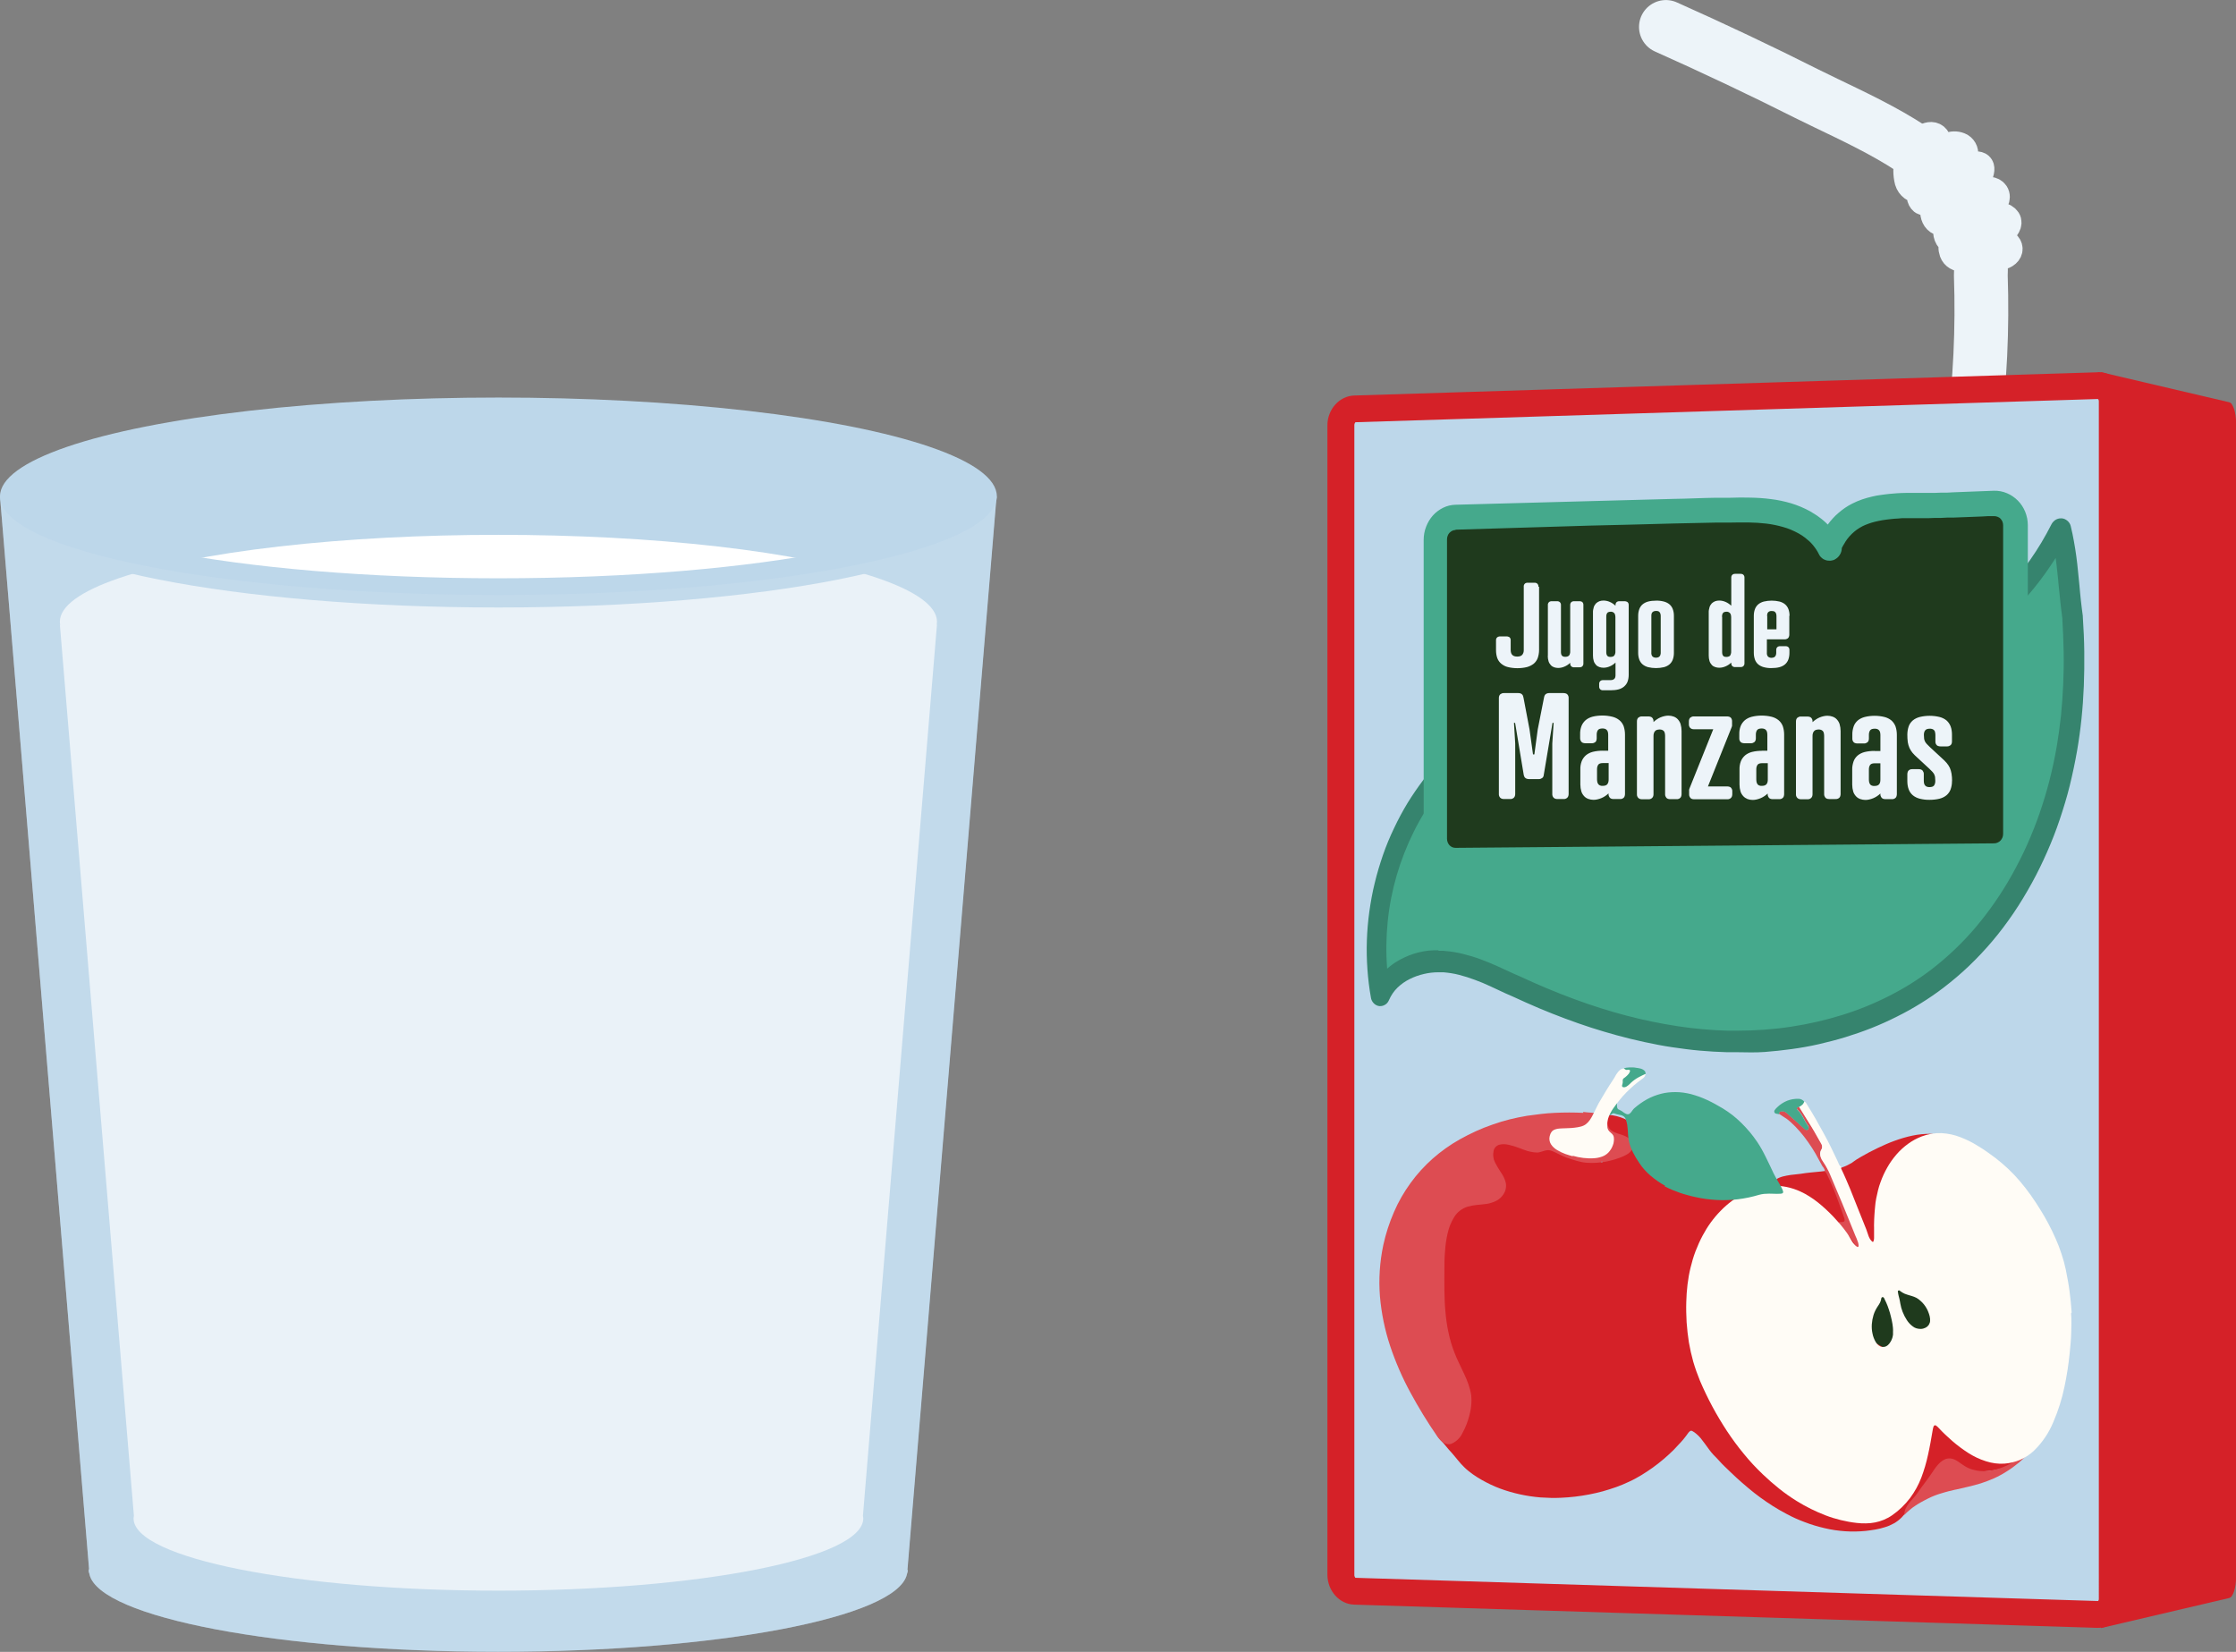 <?xml version="1.0" encoding="UTF-8"?>
<svg id="b" data-name="Layer 2" xmlns="http://www.w3.org/2000/svg" viewBox="0 0 198.38 146.55">
  <rect x="0" y="0" width="198.38" height="146.55" fill="#808080" stroke="none"/>
  <g id="c" data-name="Layer 1">
    <g>
      <g id="d" data-name="Group 1724">
        <path id="e" data-name="Path 9601" d="m175.07,38.51c.61-4.66.83-9.36.67-14.06.11-2.52-.5-5.03-1.75-7.22-2.79-4.1-9.37-6.75-13.7-8.92-4.11-2.07-8.28-4.04-12.49-5.92" fill="none" stroke="#edf4f9" stroke-linecap="round" stroke-miterlimit="10" stroke-width="4.77"/>
        <path id="f" data-name="Path 9602" d="m173.34,22.37c.17-.6.85-.88,1.46-1.01.87-.22,1.79-.22,2.66-.01,1.22.36.95,1.38-.25,1.44l-1.94.1c-.65.03-1.73.26-2.02-.53-.46-1.26,1.38-1.98,2.16-2.44.55-.33,1.72-1.06,2.41-.66,1.02.59-.54,1.64-1.1,1.92-.79.57-1.79.78-2.75.59-1.55-.38-1.5-1.41-.79-2.64.59-1.04,1.55-1.82,2.7-2.18.4-.12.92-.14,1.15.21.26.4-.09.93-.46,1.24-1.11.89-2.49,1.38-3.92,1.39-1.21.03-1.25-1.09-.94-2.07.21-.65.57-1.25,1.03-1.75.46-.5,3.48-2.34,2.95-.63-.27.85-.82,1.57-1.56,2.07-.99.39-2.05.56-3.12.51-.15.03-.3.01-.43-.06-.12-.1-.2-.25-.21-.41,0-1.09.35-2.16,1.01-3.03.34-.68.91-1.21,1.61-1.5.32-.11.67-.09.97.07.3.18.43.54.32.87-.17.4-.56.36-.87.56-.4.27-.59.68-.9,1.01-.43.38-.88.72-1.36,1.03-.22.2-.5.34-.8.4-.49,0-.92-.32-1.06-.79-.31-1.21.01-2.5.86-3.41.6-.62,1.62-1.1,1.85.09" fill="none" stroke="#edf4f9" stroke-linecap="round" stroke-linejoin="round" stroke-width="2.39"/>
      </g>
      <g id="g" data-name="Rectangle 294">
        <path d="m188.17,142.2V35.25l8.42,1.97c0,.1.01.21.01.31v102.38c0,.1,0,.2-.02.31l-8.42,1.97Z" fill="#d52128"/>
        <path d="m189.95,37.49v102.46l4.88-1.14V38.64l-4.88-1.14m-3.55-4.48l11.39,2.67c.1.03.18.1.23.19.08.13.14.27.19.41.06.19.1.38.13.57.03.22.05.45.05.68v102.38c0,.23-.02.45-.05.68-.03.19-.07.39-.13.57-.04.14-.11.28-.19.41-.05.09-.13.15-.23.19l-11.39,2.67V33.02Z" fill="#d52128"/>
      </g>
      <path d="m186.11,143.24s-.03,0-.04,0l-65.9-2.06c-.15,0-.3-.04-.43-.11-.15-.07-.28-.18-.39-.3-.12-.14-.22-.29-.28-.47-.07-.18-.11-.38-.11-.58V37.72c0-.2.04-.39.11-.58.07-.17.16-.33.28-.46.11-.13.24-.23.39-.3.13-.07.28-.1.43-.11l65.9-2.06s.03,0,.04,0c.16,0,.31.03.46.09.16.07.3.16.42.28.13.13.23.28.3.45.07.18.11.38.11.57v106.24c0,.2-.04.4-.11.58-.07.17-.17.32-.29.45-.12.12-.26.22-.42.28-.15.06-.3.09-.46.09Z" fill="#bdd7ea"/>
      <path d="m186.11,35.4h0s0,0,0,0l-65.86,2.06s0,0,0,0c0,0,0,0,0,0-.02.03-.04.06-.06.1-.02.05-.03.1-.03.15v102.02c0,.05,0,.1.03.15.01.04.04.07.06.1,0,0,0,0,0,0l65.86,2.06s.01,0,.02,0c0,0,.02,0,.02-.01,0,0,0,0,0,0,.02-.02.03-.04.04-.06.02-.04.02-.08.02-.12h0V35.61h0s0-.09-.02-.13c-.01-.02-.02-.05-.04-.06h0s0-.01-.02-.02c0,0,0,0,0,0m0-2.39c.31,0,.62.06.91.18.3.13.58.31.81.55.24.24.42.52.55.83.13.33.2.68.2,1.03v106.23c0,.35-.07.71-.2,1.03-.13.31-.31.59-.55.83-.23.23-.51.42-.81.55-.32.13-.66.19-1,.18l-65.9-2.06c-.32-.01-.64-.09-.92-.23-.29-.14-.54-.34-.75-.57-.22-.25-.39-.53-.51-.83-.12-.32-.19-.66-.19-1V37.72c0-.34.06-.68.19-1,.12-.31.29-.59.51-.83.21-.24.47-.43.75-.57.29-.14.6-.22.92-.23l65.9-2.06s.06,0,.08,0Z" fill="#d52128"/>
      <path id="h" data-name="Rectangle 295" d="m167.34,113.63l2.04.03c.46,0,.91.11,1.32.3.41.19.77.45,1.08.78.31.33.56.72.73,1.15.18.45.27.92.27,1.4h0c0,.48-.09.95-.27,1.39-.17.42-.42.8-.73,1.12-.31.32-.67.57-1.08.75-.42.18-.87.27-1.32.26l-2.04-.04c-.45,0-.9-.11-1.31-.3-.4-.19-.77-.46-1.07-.78-.31-.33-.56-.72-.72-1.15-.17-.44-.26-.92-.26-1.39h0c0-.47.08-.94.26-1.38.17-.42.41-.8.72-1.12.3-.32.67-.57,1.07-.75.41-.18.86-.27,1.32-.26Z" fill="#1f3a1d"/>
      <g id="i" data-name="Group 1683">
        <path id="j" data-name="Path 8706" d="m169.13,133.89s.09,0,.13,0c.04,0,.07-.02.09-.05.02-.03.04-.06.05-.09,0-.05,0-.1,0-.14-.04,0-.07.02-.1.04-.03.02-.05.04-.07.07-.02.03-.04.06-.06.09-.01.03-.03.06-.05.1Z" fill="#d52128"/>
        <path id="k" data-name="Path 8707" d="m173.31,130.19s.08,0,.12-.02c.04-.01.07-.04.1-.06.03-.03.05-.06.07-.09.02-.04.04-.08.05-.13,0-.04-.02-.08-.03-.11-.01-.03-.03-.06-.06-.09-.02-.03-.05-.05-.09-.06-.04-.02-.07-.03-.11-.03-.04,0-.09,0-.13,0-.03.01-.06.03-.09.06-.02.03-.04.06-.05.09-.01.04-.02.08-.02.12,0,.04,0,.08,0,.12,0,.04.02.07.03.11.02.03.04.06.07.07.04.02.09.03.13.03Z" fill="#d52128"/>
        <path id="l" data-name="Path 8708" d="m170.98,131.6s-.08.03-.11.05c-.03.02-.07.04-.09.06-.03.02-.05.06-.07.09-.02.04-.03.08-.03.13,0,.02,0,.04,0,.06,0,.02.01.04.03.06.01.02.03.03.04.04.02,0,.04,0,.06,0,.04-.02.08-.04.11-.06.04-.02.08-.05.11-.07.03-.03.06-.06.09-.09.03-.04.05-.08.06-.12,0-.02,0-.04,0-.06-.01-.02-.03-.03-.05-.04-.02-.01-.05-.02-.07-.03l-.07-.02Z" fill="#d52128"/>
        <path id="m" data-name="Path 8709" d="m172.04,130.92s-.08.04-.1.08c-.02.03-.02.07-.02.11,0,.04.01.09.02.13.01.04.02.09.02.13.02-.03.05-.05.09-.06.03-.02.07-.03.1-.05.03-.01.06-.04.07-.06.02-.04.02-.08.01-.12,0-.02-.01-.04-.03-.06-.01-.02-.03-.04-.05-.06-.02-.02-.04-.03-.06-.04-.02,0-.04,0-.06,0Z" fill="#d52128"/>
        <path id="n" data-name="Path 8710" d="m147.58,104.95s.07.05.1.07c.03.02.07.05.11.07.04.02.07.04.11.05.04.02.08.03.13.03l.31.15c.1.05.21.1.32.14s.21.09.32.13.22.07.33.11c0,.02.02.03.03.04,0,.01.02.02.03.03.01.01.03.02.04.03.01,0,.03.01.05.01.14.03.28.07.42.11l.42.13c.14.05.28.09.42.13.14.04.29.06.43.08.32.03.64.02.95-.05.31-.06.62-.14.93-.22.3-.08.6-.15.9-.19.3-.04.61-.02.9.06.44.15.85.39,1.19.71.4.37.77.77,1.1,1.2.35.45.67.93.96,1.38s.56.88.78,1.23c.3.46.6.92.9,1.38s.61.93.9,1.39.59.94.86,1.42.55.96.8,1.46c.23.43.53.81.89,1.13.38.34.8.64,1.24.9.45.27.91.52,1.36.77s.89.47,1.27.71l10.42,6.45c.19.12.39.25.58.39.19.13.37.28.54.45.16.16.3.34.42.53.11.19.19.41.23.63.01.09.02.19.01.28,0,.09-.02.18-.04.27-.02.09-.04.17-.06.26s-.05.18-.07.27c-.02.09-.05.18-.08.27-.03.09-.07.17-.12.25-.05.08-.1.15-.17.22-.06.07-.14.13-.21.18-.06.04-.13.08-.2.11-.07.03-.14.05-.21.07-.07.02-.14.04-.22.06s-.15.03-.22.04-.14.03-.21.04l-.21.05c-.07.02-.14.04-.21.05s-.14.03-.21.04c-.16.03-.32.04-.47.06s-.32.03-.48.04l-.48.03c-.16.01-.32.03-.47.04-.32.04-.63.09-.95.17-.31.07-.62.17-.92.27-.6.22-1.18.5-1.72.84-.27.17-.52.37-.75.59-.23.22-.44.45-.65.69-.21.24-.4.49-.61.73s-.41.49-.63.72c-.2.2-.43.38-.68.52-.25.14-.52.26-.8.34-.28.09-.57.16-.86.21-.29.05-.57.09-.85.12-.6.06-1.21.07-1.81.03-.61-.04-1.22-.13-1.81-.27-.6-.14-1.19-.31-1.76-.53-.57-.21-1.13-.46-1.66-.75-.4-.21-.8-.44-1.18-.68-.38-.24-.76-.5-1.13-.77-.37-.27-.73-.55-1.08-.85-.35-.29-.7-.6-1.03-.9-.17-.16-.34-.33-.52-.49-.17-.17-.34-.33-.52-.5s-.34-.34-.5-.52-.33-.35-.5-.52c-.13-.14-.26-.3-.37-.45-.13-.17-.25-.34-.38-.52s-.26-.34-.38-.5c-.12-.14-.25-.28-.39-.39-.11-.1-.23-.18-.36-.25-.07-.04-.16-.03-.22.02-.09.08-.16.16-.22.26-.09.13-.21.28-.37.48-.13.15-.27.31-.41.45l-.41.44c-.14.14-.29.28-.44.42-.15.14-.3.27-.45.4-.32.27-.64.53-.98.77-.34.24-.68.47-1.03.68-.35.21-.71.41-1.09.58-.37.18-.75.33-1.13.47-.4.14-.8.27-1.2.38-.4.11-.81.2-1.22.28s-.82.14-1.23.19-.83.08-1.25.1c-.6.03-1.21.01-1.81-.03-.61-.05-1.22-.14-1.81-.27-.6-.13-1.19-.3-1.76-.51-.57-.21-1.13-.48-1.66-.78-.13-.08-.27-.16-.4-.24s-.26-.17-.39-.26c-.13-.09-.26-.19-.38-.29s-.24-.2-.35-.31-.21-.21-.31-.32-.19-.22-.29-.34-.19-.23-.28-.34-.19-.23-.29-.34c-.07-.08-.14-.15-.21-.23s-.13-.16-.2-.24l-.2-.24c-.07-.08-.13-.15-.21-.23l-.11-.12-.11-.13s-.06-.09-.1-.13-.06-.09-.09-.13c-.07-.12-.13-.25-.18-.39-.04-.13-.07-.27-.08-.4-.01-.14-.02-.28-.02-.42,0-.14,0-.28.02-.42,0-.12.03-.25.06-.37.03-.12.07-.24.1-.36.04-.12.07-.24.09-.36.02-.12.03-.24.02-.36-.09-.92-.16-1.84-.23-2.76-.06-.92-.11-1.84-.15-2.76s-.05-1.85-.03-2.77.05-1.84.12-2.76c.09-1.27.28-2.53.55-3.77.26-1.2.65-2.38,1.16-3.5.49-1.09,1.15-2.11,1.93-3.02.81-.93,1.78-1.71,2.86-2.31.33-.19.67-.35,1.03-.5.35-.15.71-.28,1.07-.39.72-.22,1.47-.36,2.22-.43.16-.01.32-.02.48-.01h.48c.16,0,.32.02.47,0,.16,0,.31-.02.47-.04.2-.03.4-.07.59-.11s.39-.09.59-.13.39-.09.59-.11c.2-.03.4-.05.6-.05.25,0,.5.01.74.05.25.04.49.1.72.18.24.08.46.19.68.31.22.13.42.29.59.46.19.19.35.4.48.62.14.23.25.47.34.72.09.25.17.51.23.77.06.26.11.53.15.79.02.11.02.23.03.35s.01.24.02.36c.01.12.03.24.06.35.03.11.08.21.14.31.06.08.13.15.21.21.09.07.18.13.28.18.1.06.19.11.29.17.08.04.16.09.24.14Z" fill="#d52128"/>
      </g>
      <path id="o" data-name="Path 8711" d="m173.5,132.16l.56-.13.56-.13c.19-.04.37-.09.56-.14s.37-.1.56-.16c.4-.13.79-.28,1.18-.45.4-.18.78-.39,1.15-.63.37-.23.72-.49,1.06-.77.33-.28.62-.58.89-.92-.22.14-.43.29-.65.43s-.44.28-.66.41-.45.25-.69.36c-.23.11-.47.2-.72.28-.25.08-.5.13-.76.17-.26.03-.52.05-.77.03-.26-.01-.51-.06-.76-.13-.25-.07-.49-.18-.71-.32-.1-.06-.2-.13-.3-.2s-.2-.14-.3-.21c-.1-.06-.2-.12-.31-.17-.11-.05-.22-.07-.34-.09-.16-.01-.33.01-.48.07-.15.07-.29.16-.42.27-.13.12-.25.25-.36.39-.11.14-.21.29-.31.44s-.22.32-.33.48-.23.31-.34.46-.23.31-.34.46-.23.31-.33.47c-.11.16-.23.3-.36.45-.13.15-.26.29-.39.45-.12.15-.22.31-.31.49-.08.18-.13.38-.13.58.17-.17.33-.32.49-.45.15-.13.31-.25.48-.36.16-.11.33-.21.52-.32s.38-.2.59-.31.4-.19.6-.27.41-.15.62-.21.42-.13.63-.18.42-.1.63-.15Z" fill="#dd4c52"/>
      <path id="p" data-name="Path 8712" d="m164.35,103.12l.19-.13.19-.13.2-.12c.07-.04.13-.08.2-.12.45-.26.92-.51,1.42-.75s1.01-.47,1.54-.66c.52-.19,1.05-.35,1.59-.46.52-.11,1.05-.16,1.59-.16.03,0,.06,0,.09,0,.03,0,.06,0,.09.01.03,0,.05.02.08.03.03.01.05.03.07.05.02.03.04.06.05.1,0,.04,0,.07,0,.11,0,.04-.02.07-.03.11-.02.03-.04.07-.06.09-.02.03-.05.05-.08.08-.03.02-.06.04-.09.06-.03.02-.07.03-.1.05l-.1.04c-.29.12-.56.27-.82.45-.26.18-.5.38-.72.6-.22.23-.43.47-.62.73-.19.26-.36.53-.52.81-.16.28-.3.57-.43.86s-.25.59-.36.89-.21.61-.31.92-.19.62-.29.93l-.21.68-.21.68-.21.69-.21.68c-.04.15-.1.29-.16.44-.06.13-.13.24-.21.35-.08.1-.19.18-.3.24-.14.07-.28.11-.43.12-.12.01-.24.02-.36.02s-.24,0-.36-.02-.24-.03-.36-.05-.24-.05-.35-.07c-.23-.06-.46-.14-.67-.24-.22-.1-.44-.2-.65-.32-.21-.12-.41-.25-.61-.39-.2-.14-.39-.28-.58-.44-.34-.28-.67-.57-.98-.88-.31-.31-.61-.63-.9-.98-.29-.34-.56-.69-.81-1.05-.26-.37-.5-.74-.71-1.13-.04-.07-.09-.14-.14-.22s-.11-.17-.16-.26c-.05-.08-.09-.18-.11-.27-.02-.09-.02-.18.02-.26.09-.16.23-.28.39-.34.21-.09.44-.15.67-.19.24-.05.49-.08.71-.1s.41-.04.53-.06c.3-.05.61-.09.92-.12l.92-.09c.31-.03.61-.08.92-.13.31-.05.61-.12.9-.22.09-.03.17-.06.26-.1s.17-.07.25-.11.16-.09.24-.13.15-.09.23-.13Z" fill="#d52128"/>
      <path id="q" data-name="Path 8713" d="m140.48,98.73c-.42-.02-.84-.03-1.26-.03s-.84.01-1.26.03-.83.05-1.24.1-.82.1-1.23.16c-.52.09-1.04.19-1.55.32-.51.13-1.02.28-1.52.46-.5.17-.99.37-1.48.59-.48.22-.96.46-1.42.72-.86.48-1.67,1.06-2.41,1.71-.73.65-1.39,1.37-1.96,2.16-.58.8-1.08,1.66-1.47,2.57-.41.94-.73,1.92-.95,2.93-.32,1.5-.42,3.04-.3,4.57.13,1.49.43,2.96.9,4.38.48,1.43,1.08,2.82,1.8,4.14.72,1.33,1.51,2.63,2.37,3.87.42.61.83.79,1.21.7.45-.17.82-.51,1.03-.95.3-.54.52-1.12.66-1.73.14-.53.18-1.09.13-1.63-.05-.34-.14-.67-.25-.99-.11-.32-.24-.63-.39-.94s-.29-.62-.44-.93-.29-.62-.41-.94c-.23-.58-.4-1.17-.53-1.78-.13-.61-.22-1.23-.27-1.85-.06-.62-.08-1.25-.09-1.88s0-1.26,0-1.88c0-.45,0-.98.05-1.53.03-.57.11-1.13.24-1.68.11-.52.32-1.01.6-1.46.27-.42.68-.73,1.15-.88.14-.04.28-.07.42-.1.14-.02.28-.04.42-.06s.29-.03.43-.04.29-.03.43-.05c.14-.02.28-.05.42-.1.14-.04.28-.09.41-.16.13-.06.25-.14.36-.24.11-.09.21-.2.29-.33.21-.29.29-.66.23-1.02-.08-.33-.22-.64-.42-.92-.2-.29-.38-.6-.54-.91-.16-.31-.2-.66-.13-1,.04-.27.24-.49.5-.57.28-.07.58-.06.86.01.32.07.63.17.94.29.29.11.55.21.72.26.08.02.17.04.26.06s.19.04.28.05c.09.01.19.02.28.02.09,0,.17,0,.26-.03.08-.02.15-.04.23-.07s.15-.05.23-.07c.08-.02.16-.03.24-.04.08,0,.16,0,.24.03.13.04.25.08.37.14.12.05.23.11.35.17s.23.12.35.17c.12.06.24.1.36.15l.45.15c.15.05.3.1.45.14s.31.08.46.11c.15.03.31.05.47.06.28.02.55.02.83,0,.28-.02.55-.05.83-.1.27-.05.54-.12.81-.2.27-.08.53-.18.78-.29.09-.04.19-.09.27-.14.09-.05.17-.11.25-.18.07-.07.14-.14.19-.23.1-.17.12-.38.06-.58-.03-.09-.08-.18-.14-.26-.06-.08-.13-.15-.21-.21-.08-.06-.17-.11-.26-.16-.09-.04-.18-.08-.27-.11-.09-.03-.18-.06-.28-.09s-.18-.06-.27-.09c-.09-.03-.18-.07-.26-.11-.09-.05-.18-.11-.26-.18-.07-.06-.12-.14-.16-.22-.04-.08-.07-.17-.09-.26-.02-.1-.04-.2-.05-.31,0-.09-.02-.18-.05-.27-.02-.07-.05-.13-.1-.19-.05-.05-.11-.09-.17-.12-.09-.03-.18-.05-.27-.06-.13-.02-.26-.03-.38-.04l-.39-.04-.39-.03-.38-.04Z" fill="#dd4c52"/>
      <path id="r" data-name="Path 8714" d="m163.12,108.43h.06s.06-.01.06-.01h.07s.04,0,.06,0c.06,0,.12,0,.18-.02.04-.01.07-.05.09-.08.01-.04.02-.09.01-.13,0-.06-.02-.11-.04-.17-.11-.31-.22-.62-.33-.93s-.23-.62-.34-.93-.24-.61-.37-.92-.26-.6-.41-.9c-.02-.03-.03-.07-.05-.11s-.03-.07-.05-.11c-.02-.03-.04-.07-.06-.09-.03-.03-.06-.05-.09-.07,0-.04,0-.09-.02-.13,0-.04-.02-.08-.04-.12-.02-.04-.04-.07-.06-.11-.02-.04-.05-.07-.08-.1h0l-.06-.1c-.19-.36-.38-.71-.58-1.06s-.42-.68-.65-1.01c-.23-.33-.47-.64-.73-.94-.26-.3-.54-.59-.83-.85-.08-.07-.16-.13-.24-.2s-.17-.12-.26-.18-.18-.11-.26-.17l-.26-.17s0-.07,0-.1c0-.03.02-.05.04-.07.02-.02.04-.04.07-.05.03-.01.07-.02.1-.02.06,0,.12,0,.19,0,.06.01.11.04.16.07.05.03.09.06.14.1.04.04.09.08.13.12l.36.32.36.32.36.32.36.32s.05.04.08.06c.02.02.05.03.07.03.02,0,.05,0,.08,0,.03,0,.05-.02.07-.05.02-.02.04-.05.05-.08,0-.03.01-.06.01-.09,0-.03,0-.06-.02-.09,0-.03-.02-.05-.04-.07-.08-.11-.15-.22-.22-.34-.07-.12-.13-.24-.19-.36s-.13-.24-.21-.35c-.08-.11-.16-.22-.26-.31-.04-.03-.07-.07-.1-.12-.01-.03-.02-.06,0-.1.01-.03.04-.05.07-.06.05-.02.1-.03.15-.03.09.15.19.3.28.45l.28.45.28.45c.09.15.19.3.28.45.07.12.15.24.22.37s.14.25.21.37.14.25.21.37l.21.37s.03.07.05.11c.01.04.02.09.02.13,0,.04,0,.08-.01.12,0,.04-.02.07-.04.1-.06.1-.11.21-.12.33-.01.1,0,.21.02.31.02.1.06.19.11.28.05.09.1.17.16.25.12.17.22.35.32.53.1.18.19.37.27.56s.17.38.24.57.16.39.24.57c.16.38.32.76.48,1.13s.32.76.48,1.14c.16.38.31.76.47,1.14s.31.76.47,1.14l.03.08s.02.06.03.09c0,.03.02.06.02.09,0,.03,0,.05,0,.08,0,.05,0,.09.03.13.02.04.05.08.07.12.02.03.04.07.04.1,0,.04-.03.08-.07.09-.03.02-.07.02-.1,0-.04-.02-.08-.04-.11-.07-.04-.04-.07-.07-.1-.11-.03-.03-.05-.07-.07-.1-.1-.17-.21-.34-.32-.49s-.23-.31-.36-.46-.25-.3-.37-.45-.25-.3-.37-.45v-.02s0-.01,0-.02v-.06Z" fill="#dd4c52"/>
      <path id="s" data-name="Path 8715" d="m159.65,98.21c-.05,0-.1.01-.15.03-.03.01-.06.04-.07.07-.01.03,0,.07,0,.09.02.05.06.09.09.12.1.09.18.2.26.31.08.11.14.23.21.35.06.12.13.24.19.36.07.12.14.23.22.34.02.02.03.05.04.08.01.03.02.06.02.09,0,.03,0,.06-.01.09-.01.03-.03.05-.05.07-.02.02-.05.04-.08.05-.02,0-.05,0-.07,0-.03,0-.05-.02-.08-.03-.03-.02-.05-.03-.07-.06l-.36-.32-.35-.32-.36-.32-.36-.32s-.09-.08-.13-.12c-.04-.04-.09-.07-.14-.1-.05-.03-.1-.05-.16-.06-.06-.01-.12-.02-.19,0-.03,0-.07.01-.1.02-.03,0-.05.02-.07.05-.02.02-.03.04-.03.07,0,.03,0,.07,0,.1-.04,0-.08-.02-.12-.02-.04,0-.08-.01-.13-.02-.04,0-.07-.02-.11-.05-.03-.02-.06-.05-.07-.09-.01-.03-.01-.07,0-.11.01-.04.03-.08.06-.11.03-.04.05-.07.08-.1l.09-.09c.13-.13.27-.25.43-.35.15-.1.3-.18.47-.25.16-.06.33-.11.5-.14.18-.03.36-.04.54-.03.05,0,.09,0,.14.02.04.01.09.03.13.05.04.02.08.05.12.08.04.03.07.07.1.1,0,.06-.03.12-.06.18-.03.05-.07.09-.11.13-.04.04-.08.07-.13.1-.05.03-.1.05-.15.08Z" fill="#45a98c"/>
      <path id="t" data-name="Path 8716" d="m143.43,98.04l.08-.09-.08.09Z" fill="#7b8943"/>
      <path id="u" data-name="Path 8717" d="m142.02,103.12s.02-.04.03-.06c0-.02.02-.03.04-.04.01,0,.03,0,.05,0,.02.01.04.03.06.05,0,.02-.02.04-.03.05-.01.01-.03.02-.04.02-.02,0-.03,0-.05,0-.02,0-.04-.01-.05-.02Z" fill="#be6c74"/>
      <path id="v" data-name="Path 8718" d="m165.9,135.82s0,.02-.01.02c0,0,0,0-.02,0,0,0-.01,0-.02,0,0,0-.01-.01-.02-.02h.02s.02-.01.02-.01c0,0,.01,0,.02,0h.02Z" fill="#e6d2aa"/>
      <path id="w" data-name="Path 8719" d="m141.59,100.98c-.01.11-.04.22-.07.32-.03.1-.08.19-.13.28-.05.09-.12.17-.19.25-.07.08-.15.15-.24.21-.04.03-.08.05-.12.07-.03.01-.06.01-.09,0-.03-.02-.04-.04-.05-.07-.01-.04-.02-.09-.03-.13,0-.06-.02-.12-.04-.18-.01-.03-.04-.05-.07-.06-.04,0-.07,0-.1.02-.04.02-.08.05-.12.07-.04.03-.08.06-.11.09-.03.03-.07.06-.11.09-.04.03-.07.05-.11.08-.04.02-.08.04-.13.05.02-.11.05-.22.08-.32.03-.1.08-.19.13-.29.05-.09.11-.17.18-.25.07-.08.15-.15.24-.21.03-.02.06-.04.08-.07.02-.03.05-.06.07-.09.02-.03.04-.06.05-.1.02-.04.03-.07.04-.11.01-.03.03-.07.05-.1.02-.03.04-.06.07-.08.03-.02.06-.03.09-.03.04,0,.07,0,.11.01.03,0,.06.03.08.06,0,.02,0,.05,0,.07,0,.03-.02.06-.03.08-.01.03-.01.05-.01.08,0,.01,0,.02,0,.04,0,.01,0,.03,0,.04,0,.01,0,.03,0,.04,0,.01,0,.03,0,.04s-.01.05-.02.07c0,.02-.01.05-.02.08,0,.02,0,.05.01.07.01.03.03.05.06.06.02.02.05.03.07.03.02,0,.05,0,.07,0,.02-.01.04-.02.06-.04.02-.02.04-.03.06-.05l.05-.05s.03-.03.05-.04c.02-.01.04-.02.06-.03.02,0,.04,0,.06,0Z" fill="#be6c74"/>
      <path id="x" data-name="Path 8720" d="m179.66,129.26h-.07l.02-.06.06.06Z" fill="#be6c74"/>
      <path id="y" data-name="Path 8721" d="m158.57,130.38v.02s-.01.02-.01.02v.02h0s-.01,0-.01,0h-.01s-.02-.01-.02-.01h-.02s0-.03,0-.03v-.02s.01-.02.01-.02h.01s.01-.01.01-.01h.02s.02.02.02.02h0Z" fill="#e6d2aa"/>
      <g id="z" data-name="Group 1684">
        <path id="aa" data-name="Path 8722" d="m183.8,116.45c-.02-.32-.05-.65-.08-.96s-.07-.64-.11-.95-.09-.63-.15-.95-.12-.63-.18-.95c-.1-.48-.23-.95-.39-1.42-.15-.46-.32-.91-.52-1.35s-.4-.88-.63-1.3c-.22-.42-.46-.84-.72-1.25-.27-.44-.55-.87-.85-1.29-.3-.42-.61-.82-.94-1.21-.33-.39-.68-.76-1.05-1.11-.37-.35-.76-.68-1.16-.99-.48-.36-.98-.72-1.5-1.03-.5-.32-1.04-.59-1.59-.8-.54-.21-1.1-.33-1.68-.36-.6-.02-1.19.08-1.75.29-.44.17-.85.39-1.23.67-.37.27-.72.59-1.02.94-.31.36-.58.74-.81,1.15-.24.42-.44.85-.6,1.31-.09.23-.16.47-.22.71-.06.24-.11.48-.16.72s-.08.49-.1.74-.05.49-.06.74c0,.13-.01.25-.02.37s0,.25-.01.37,0,.25,0,.37v.54c0,.06,0,.13,0,.19s0,.13,0,.18c0,.06,0,.11-.02.17v.06s-.02.04-.03.05c0,.02-.01.03-.02.05,0,.02-.02.03-.04.04-.09-.06-.16-.13-.22-.22-.06-.09-.11-.19-.15-.29-.04-.11-.08-.21-.11-.32s-.07-.21-.1-.29l-.18-.45c-.06-.15-.12-.3-.18-.45-.06-.15-.12-.3-.18-.45l-.18-.45c-.11-.29-.23-.59-.35-.88-.12-.29-.23-.59-.35-.88-.12-.29-.24-.58-.37-.87s-.25-.58-.39-.86c-.01-.02-.02-.04-.03-.06,0-.02-.01-.04-.02-.06,0-.02,0-.04,0-.07,0-.02,0-.05,0-.07-.04-.03-.08-.06-.12-.11-.03-.04-.06-.08-.08-.13-.02-.05-.04-.1-.06-.14s-.04-.1-.06-.14c-.2-.43-.41-.85-.61-1.27-.21-.42-.42-.83-.65-1.24-.22-.41-.45-.82-.68-1.22-.23-.4-.47-.8-.72-1.2-.02-.03-.04-.07-.06-.1-.02-.03-.04-.07-.06-.1-.02-.03-.05-.06-.08-.09-.03-.02-.06-.04-.1-.06,0,.06-.03.12-.06.17-.03.05-.07.09-.11.13-.04.04-.08.07-.13.1l-.15.09.28.45.28.45.28.45c.09.15.18.3.28.45.07.12.15.24.22.37l.21.37c.07.13.14.25.21.37s.14.25.21.37c.02.04.03.07.05.11.01.04.02.09.02.13,0,.04,0,.08-.01.12,0,.04-.02.07-.04.1-.06.1-.11.21-.12.33-.01.1,0,.21.02.31.03.1.07.19.11.28.05.09.1.17.16.25.12.17.22.35.32.53.1.18.19.37.27.56s.16.38.24.57.16.39.24.57l.3.71c.1.24.2.47.3.71s.2.47.29.71l.29.71.15.37.15.37.15.37c.05.12.1.24.15.37.02.04.05.11.09.2s.07.2.11.3c.03.09.06.19.07.29,0,.08,0,.14-.05.16s-.08,0-.13-.04c-.06-.04-.11-.09-.16-.14-.05-.06-.11-.12-.15-.17s-.07-.1-.09-.13c-.04-.06-.07-.13-.11-.19s-.07-.13-.11-.19-.07-.13-.11-.19c-.04-.06-.08-.12-.12-.18-.09-.13-.19-.26-.29-.39s-.2-.25-.3-.37-.21-.24-.32-.36-.22-.24-.32-.35c-.21-.22-.43-.44-.66-.65s-.46-.41-.7-.6c-.24-.19-.49-.37-.75-.53-.25-.16-.52-.31-.79-.43-.8-.37-1.68-.55-2.56-.51-.84.05-1.67.27-2.42.66-.78.4-1.49.93-2.1,1.56-.64.65-1.17,1.39-1.6,2.2-.24.45-.45.92-.63,1.39-.18.47-.32.96-.44,1.45-.12.49-.21.99-.27,1.5-.06.51-.1,1.03-.11,1.55-.02.6,0,1.2.03,1.8.04.59.11,1.18.2,1.77.1.58.23,1.16.39,1.73.17.58.37,1.14.6,1.7.32.75.68,1.5,1.08,2.25s.84,1.48,1.31,2.2c.47.71.97,1.39,1.51,2.04.52.64,1.08,1.24,1.68,1.81.23.22.47.44.71.65.24.21.48.41.73.61.25.2.5.39.76.57.26.18.52.36.8.53.41.25.83.49,1.26.7.42.21.86.4,1.3.57.44.17.89.31,1.35.42.46.11.93.2,1.4.25.28.03.55.05.83.04.27,0,.54-.03.8-.08.27-.05.52-.13.77-.23.26-.11.51-.24.74-.4.61-.42,1.15-.94,1.6-1.53.41-.55.75-1.16,1-1.81.25-.66.45-1.34.6-2.04.16-.71.29-1.46.42-2.23.01-.09.04-.18.07-.27.01-.05.05-.09.1-.11.05-.01.1,0,.14.04.07.05.14.11.2.18.39.42.8.81,1.23,1.18.45.39.92.74,1.42,1.06.49.31,1.01.56,1.56.73.53.17,1.09.25,1.64.21.99-.07,1.92-.48,2.63-1.16.74-.72,1.32-1.59,1.71-2.54.44-1.02.77-2.07.99-3.15.21-.99.36-1.99.46-2.99.03-.29.05-.58.08-.87s.04-.58.05-.87.02-.58.02-.87,0-.59-.03-.88Zm-15.85,1.96c-.01.07-.02.14-.04.21-.02.07-.04.14-.07.2-.02.06-.05.13-.09.19-.03.06-.07.12-.11.17-.08.11-.18.2-.3.26-.1.05-.22.07-.33.06-.12-.01-.22-.06-.32-.13-.11-.08-.2-.18-.27-.3-.14-.24-.24-.49-.29-.76-.06-.27-.08-.55-.06-.83.02-.28.07-.55.15-.81.08-.26.2-.5.34-.72l.1-.15c.03-.05.07-.1.09-.15.03-.05.06-.1.08-.16.02-.06.04-.12.06-.18,0-.02,0-.04.01-.07,0-.02,0-.05.02-.07,0-.02.02-.04.03-.06.02-.02.04-.03.06-.03.03,0,.05,0,.08.01.02.01.04.03.05.05.01.02.03.04.04.07l.03.07c.1.19.18.38.26.58.07.2.15.42.21.63s.11.43.16.65.08.43.1.63c0,.05,0,.1.01.16s0,.11,0,.16,0,.1,0,.16c0,.05,0,.1,0,.16h0Zm3.15-.84s-.08.09-.12.13c-.05.04-.1.07-.16.1-.06.03-.13.05-.19.07-.07.02-.15.03-.23.03-.24,0-.49-.06-.68-.21-.21-.15-.4-.35-.54-.57-.15-.23-.28-.48-.38-.74-.09-.23-.16-.48-.2-.72-.01-.07-.03-.15-.04-.23s-.03-.15-.05-.23-.04-.15-.06-.23-.04-.15-.05-.23v-.06s-.02-.04-.02-.06c0-.02,0-.04,0-.06,0-.02.02-.04.03-.05.01-.01.03-.02.05-.03.02,0,.04,0,.05.01.02,0,.03.02.05.03l.04.03c.12.09.25.17.39.23.14.05.27.1.42.14.14.04.28.08.41.13.14.05.27.12.39.21.12.09.23.19.34.3.21.22.38.48.5.76.06.14.11.29.15.44.02.08.03.16.04.24,0,.07,0,.14,0,.21,0,.06-.02.13-.05.19-.02.06-.05.11-.08.16h0Zm9.39,10.3l.04-.04.05-.03.05-.03.05-.03-.05.03-.05.03-.05.03-.04.04Zm.29-.21h.01s-.01,0-.01,0Z" fill="#fffcf6"/>
      </g>
      <path id="ab" data-name="Path 8724" d="m147.69,105.25c.22.11.44.22.66.31s.45.18.68.26.46.15.69.21.46.13.69.17c.31.07.62.13.93.17.31.04.63.07.94.09s.63.02.95.01.63-.03.95-.07c.16-.02.32-.04.48-.07s.32-.06.48-.09.32-.07.47-.11.31-.08.47-.13c.14-.04.28-.06.43-.08.15-.01.3-.02.45-.02.15,0,.3,0,.45.01s.3.01.44,0c.08,0,.15,0,.23-.02.04,0,.08-.03.11-.07.02-.04.02-.09,0-.14-.02-.08-.05-.15-.09-.23-.06-.11-.11-.23-.18-.34s-.13-.22-.19-.33-.13-.22-.19-.33-.12-.23-.18-.34c-.12-.24-.23-.48-.34-.72s-.23-.48-.35-.72-.24-.48-.37-.71-.27-.46-.42-.68c-.2-.3-.42-.58-.65-.86-.23-.27-.47-.53-.72-.78-.25-.25-.52-.48-.79-.7-.28-.22-.57-.41-.87-.6-.23-.13-.45-.26-.68-.39s-.46-.24-.69-.35-.48-.21-.72-.3-.49-.16-.73-.23c-.45-.11-.91-.18-1.37-.18-.44,0-.87.04-1.29.15-.43.11-.84.27-1.23.48-.41.23-.8.5-1.15.81-.05.05-.1.1-.14.16-.04.06-.09.12-.13.18-.04.05-.09.1-.14.14-.05.03-.11.05-.17.05-.06,0-.13-.03-.19-.06-.06-.03-.13-.07-.18-.11-.06-.04-.12-.08-.18-.13-.06-.04-.12-.07-.19-.1-.08-.02-.15-.08-.18-.16-.02-.07-.03-.14-.03-.21,0-.07,0-.14,0-.2-.01-.06-.06-.12-.12-.14-.02-.01-.05-.02-.07-.02-.03,0-.05,0-.08,0-.03,0-.05.02-.08.03-.02.01-.05.03-.07.05-.02.02-.04.04-.06.06-.02.02-.04.04-.05.07-.02.02-.03.05-.05.08-.01.03-.03.05-.04.07l-.16.29s-.03.06-.05.09c-.02.03-.03.06-.05.09-.01.03-.02.07-.03.1,0,.03-.01.07-.01.1,0,.04,0,.08.02.12.01.03.03.05.06.07.03.02.06.02.09.02.04,0,.08,0,.11-.02.04-.02.08-.04.12-.07.03-.02.06-.05.09-.07.03-.02.06-.03.1-.04.05,0,.1.01.15.03.09.04.18.06.28.08.09.02.19.04.28.06.09.02.17.07.24.12.08.07.14.16.17.26.05.15.09.31.12.47.02.16.04.32.05.48s.02.33.03.49c.01.16.04.32.07.48.04.18.09.35.15.52.06.17.14.34.22.5.08.16.17.32.26.47s.19.3.29.45c.14.22.3.42.48.62.17.19.35.37.55.53.19.16.39.32.6.46.21.15.43.28.65.4Z" fill="#45a98c"/>
      <path id="ac" data-name="Path 8725" d="m139.53,102.58c-.17-.05-.4-.11-.65-.2-.25-.09-.5-.21-.73-.35-.22-.13-.41-.3-.55-.52-.13-.21-.17-.47-.11-.71.03-.13.08-.26.16-.37.06-.09.14-.15.24-.2.1-.04.2-.07.31-.09.11-.02.23-.02.36-.03.15-.01.32-.02.52-.02s.39-.02.59-.04c.19-.02.38-.05.57-.1.17-.04.32-.11.46-.21.14-.11.25-.23.35-.37.11-.16.21-.33.29-.5.09-.18.17-.36.26-.53s.16-.33.24-.47c.1-.18.21-.36.32-.54s.21-.36.32-.54.22-.35.33-.53.22-.35.34-.52c.06-.08.11-.18.16-.27s.11-.2.18-.28c.06-.09.13-.17.21-.24.07-.07.16-.12.26-.14.05-.02.11-.02.17-.03h.17c.06,0,.11,0,.17.02l.17.02.98.15.09.02s.06.01.09.02c.03.01.06.02.08.04.03.02.05.04.07.06.02.03.03.06.04.09,0,.03.01.07,0,.1,0,.04,0,.07-.02.1-.01.03-.03.06-.04.09-.02.03-.04.06-.06.08-.02.03-.05.05-.07.07-.03.02-.05.04-.08.06l-.08.06c-.24.18-.48.36-.71.56s-.45.41-.66.62-.41.44-.6.68-.38.48-.55.73c-.08.11-.15.22-.21.34-.07.12-.12.24-.17.36-.05.13-.09.25-.11.39-.03.13-.04.27-.03.4,0,.05,0,.11.01.16,0,.05.02.1.03.14.02.05.04.09.06.13.03.04.06.08.1.12.04.04.08.08.12.11.04.03.08.07.11.1.03.04.06.08.09.12.03.05.05.11.06.17.02.12.02.25,0,.37-.01.12-.04.25-.09.36-.04.12-.1.23-.16.33-.06.1-.14.2-.22.29-.16.17-.35.29-.57.37-.25.09-.51.14-.77.15-.3.02-.6,0-.9-.03-.32-.04-.63-.1-.93-.19Z" fill="#fffcf6"/>
      <path id="ad" data-name="Path 8726" d="m145.93,95.02s.02.03.03.05c.01.02.02.04.02.06,0,.02.01.04.02.07,0,.03,0,.05,0,.08,0,0-.03.02-.09.03l-.19.09-.2.1-.12.06c-.06.03-.13.07-.19.11s-.12.08-.18.12-.12.09-.17.13-.11.09-.16.14l-.13.13s-.09.08-.14.12c-.05.04-.1.07-.15.1-.05.03-.11.04-.17.05-.06,0-.11,0-.16-.03-.03-.02-.04-.06-.04-.1,0-.05.01-.1.03-.14.01-.05.02-.1.03-.15,0-.03,0-.07,0-.1,0-.03,0-.07,0-.1,0-.03,0-.06.02-.09.01-.03.04-.06.06-.08.04-.03.09-.06.14-.1s.1-.08.15-.13c.05-.05.09-.09.14-.15.04-.04.07-.09.09-.15.01-.03.02-.05.03-.07,0-.02.01-.03.02-.05,0-.01,0-.03,0-.04-.01-.02-.03-.03-.05-.05-.02-.01-.04-.02-.06-.02-.03,0-.05,0-.08,0-.03,0-.05,0-.08.01-.02,0-.05,0-.07,0-.02,0-.03-.02-.05-.02-.02-.01-.06-.03-.08-.05-.02-.02-.05-.03-.07-.05-.01-.02-.02-.03,0-.03.08-.02.16-.04.24-.05.09-.01.17-.02.26-.02.09,0,.17,0,.26,0,.09,0,.17,0,.25.02s.14.02.21.03c.08.01.16.03.24.05.08.02.15.05.22.09.07.04.12.08.17.14Z" fill="#45a98c"/>
      <path id="ae" data-name="Path 9603" d="m183.37,66.38c-.34,1.99-.83,3.95-1.48,5.86-.64,1.91-1.45,3.76-2.41,5.52-.95,1.75-2.06,3.4-3.33,4.93-1.26,1.52-2.69,2.89-4.25,4.09-1.33,1.01-2.76,1.89-4.26,2.62-1.49.73-3.04,1.32-4.63,1.78-1.59.46-3.21.78-4.85.98-1.63.2-3.28.27-4.92.23-1.63-.05-3.25-.2-4.85-.45-1.6-.25-3.19-.6-4.75-1.03-1.56-.43-3.1-.93-4.62-1.5s-3-1.2-4.46-1.88c-.52-.24-1.04-.49-1.56-.73s-1.05-.47-1.58-.68c-.53-.21-1.07-.38-1.61-.53-.54-.14-1.1-.24-1.66-.29-.57-.04-1.15-.01-1.71.09-.56.1-1.11.28-1.63.53-.51.24-.97.57-1.38.96-.4.4-.73.87-.95,1.4-.29-1.62-.4-3.26-.34-4.9.12-3.29.9-6.52,2.3-9.5.69-1.48,1.54-2.87,2.54-4.17.99-1.28,2.12-2.46,3.37-3.5,1.24-1.04,2.59-1.94,4.02-2.69,1.43-.75,2.93-1.34,4.48-1.77,1.55-.43,3.15-.67,4.75-.74,1.16-.04,2.32,0,3.48.1,1.16.1,2.32.25,3.48.4s2.32.31,3.49.43c1.17.13,2.34.19,3.52.19,2.52-.02,5.02-.37,7.45-1.03,2.47-.68,4.85-1.67,7.07-2.95,2.25-1.3,4.32-2.91,6.13-4.78,1.86-1.92,3.42-4.11,4.62-6.5.16.65.28,1.3.38,1.95s.18,1.3.25,1.95.13,1.31.19,1.96.14,1.32.23,1.99c.07.97.11,1.94.13,2.92.02.97,0,1.95-.03,2.92-.04.97-.1,1.95-.2,2.92-.1.97-.23,1.94-.39,2.9Z" fill="#45a98c"/>
      <path id="af" data-name="Path 9604" d="m154.08,93.35h-.87c-.79-.02-1.59-.07-2.4-.14-.81-.07-1.62-.18-2.44-.3-.82-.12-1.64-.28-2.47-.46s-1.66-.38-2.49-.61c-.74-.2-1.49-.43-2.25-.67-.76-.25-1.52-.51-2.29-.8-.77-.29-1.54-.59-2.32-.92-.78-.33-1.56-.68-2.34-1.04l-.16-.07-.16-.07-.16-.07-.16-.07c-.45-.21-.9-.42-1.35-.63s-.9-.4-1.37-.57c-.45-.17-.92-.32-1.39-.44-.46-.12-.93-.19-1.4-.23h-.11s-.11,0-.11,0h-.23c-.43,0-.86.05-1.28.15-.44.1-.86.25-1.26.45-.4.2-.76.45-1.08.76-.32.31-.57.68-.75,1.09-.03.08-.08.16-.13.23-.05.07-.11.12-.18.17-.07.05-.14.08-.22.11-.08.03-.16.04-.24.04h-.1c-.09-.01-.18-.04-.26-.08-.08-.04-.16-.1-.22-.16-.07-.07-.12-.14-.17-.23-.04-.09-.08-.18-.09-.28-.15-.83-.25-1.67-.31-2.51-.06-.85-.08-1.7-.05-2.56.03-.86.1-1.71.22-2.57.12-.85.27-1.7.48-2.54.2-.84.45-1.66.73-2.48.28-.81.61-1.6.98-2.37.36-.77.76-1.51,1.2-2.24.44-.71.91-1.4,1.42-2.07.51-.66,1.05-1.29,1.63-1.89.58-.61,1.2-1.18,1.84-1.72.65-.54,1.32-1.05,2.02-1.52.7-.47,1.43-.9,2.18-1.29.75-.39,1.51-.74,2.3-1.05.78-.31,1.58-.57,2.39-.79.8-.22,1.62-.39,2.44-.52.81-.13,1.64-.21,2.46-.24h.52c.58-.01,1.16,0,1.75.03s1.16.07,1.75.13,1.16.12,1.73.19,1.15.15,1.71.22c.53.07,1.07.14,1.62.21s1.09.13,1.63.18,1.1.1,1.64.13,1.1.05,1.64.04h.28c2.52-.04,5.02-.42,7.44-1.13,2.38-.7,4.67-1.7,6.79-2.99,2.11-1.28,4.03-2.83,5.72-4.62,1.69-1.79,3.11-3.81,4.22-6.01.04-.08.09-.15.15-.22.06-.06.12-.12.19-.17.07-.05.15-.08.23-.11.08-.03.16-.04.25-.04h.11c.09,0,.18.03.27.07.08.04.16.09.23.15.07.06.13.13.18.21.05.08.09.17.11.27.11.44.2.89.28,1.33s.15.88.21,1.32.11.88.15,1.31.09.86.13,1.29c.02.22.04.45.06.67s.05.45.07.68c.03.23.05.45.08.68.03.23.06.46.09.68v.07c.07,1.05.12,2.09.13,3.11.01,1.03,0,2.03-.04,3.03-.04.99-.11,1.97-.21,2.93-.1.96-.23,1.9-.39,2.82-.18,1.03-.4,2.07-.65,3.09s-.56,2.02-.89,3.01-.71,1.95-1.12,2.88-.85,1.84-1.33,2.71c-.52.95-1.07,1.86-1.66,2.73-.58.85-1.2,1.68-1.87,2.47-.65.77-1.34,1.5-2.07,2.2-.71.68-1.47,1.32-2.25,1.92-.64.49-1.31.95-1.99,1.37-.69.43-1.4.83-2.13,1.19-.73.37-1.48.71-2.26,1.02s-1.57.58-2.38.83c-.76.23-1.54.43-2.32.61s-1.58.32-2.38.43c-.8.11-1.61.2-2.42.26s-1.64.03-2.46.02Zm-26.46-9h.44s.14.02.14.02c.54.04,1.07.13,1.6.26.52.13,1.03.28,1.54.47.5.18,1,.39,1.49.61s.97.45,1.46.67l.16.07.16.07.16.07.16.07c1.61.75,3.2,1.41,4.77,1.99,1.57.58,3.13,1.07,4.66,1.47,1.49.39,3.01.7,4.53.93,1.45.22,2.92.35,4.39.39h.83c1.6,0,3.2-.11,4.78-.35,1.54-.23,3.06-.58,4.55-1.04,1.45-.45,2.85-1.02,4.2-1.71,1.32-.67,2.57-1.45,3.74-2.35,1.43-1.1,2.74-2.35,3.91-3.73,1.22-1.45,2.3-3.01,3.22-4.66.97-1.73,1.78-3.54,2.43-5.41.68-1.95,1.19-3.95,1.54-5.99.15-.88.27-1.78.37-2.69.09-.92.16-1.85.2-2.8.04-.95.06-1.92.04-2.9s-.06-1.98-.12-2.98c-.03-.23-.06-.47-.09-.7-.03-.23-.05-.46-.08-.69-.02-.23-.05-.46-.07-.69s-.04-.45-.07-.68-.04-.44-.06-.65-.04-.43-.07-.65-.05-.42-.07-.64-.05-.42-.08-.63c-.6.95-1.26,1.87-1.97,2.74-.72.88-1.48,1.71-2.3,2.49-.82.79-1.69,1.53-2.6,2.22-.92.7-1.88,1.34-2.88,1.92-.56.33-1.14.64-1.72.94-.58.29-1.18.57-1.78.82-.6.26-1.21.49-1.83.71-.62.21-1.24.41-1.87.59-.63.17-1.25.33-1.89.46-.63.14-1.27.25-1.9.34-.63.09-1.27.17-1.9.22-.64.05-1.27.08-1.9.09h-.29c-.57,0-1.15-.01-1.71-.05s-1.14-.08-1.7-.13-1.13-.12-1.68-.19-1.11-.14-1.66-.21-1.11-.15-1.67-.22-1.12-.13-1.68-.19-1.12-.1-1.68-.13-1.12-.04-1.67-.03h-.47c-1.55.06-3.08.3-4.57.71-1.49.41-2.94.97-4.31,1.69-1.37.72-2.67,1.59-3.86,2.58-1.2,1-2.29,2.13-3.24,3.37-.85,1.1-1.59,2.28-2.21,3.53-.62,1.25-1.13,2.55-1.52,3.88-.39,1.34-.66,2.71-.8,4.1-.14,1.39-.16,2.79-.05,4.19.09-.08.17-.15.26-.22s.18-.14.28-.21.19-.13.29-.19.2-.12.31-.18c.26-.14.52-.26.79-.37.28-.11.56-.2.84-.27.29-.07.59-.13.88-.16.3-.03.61-.04.91-.03h0Z" fill="#36846e"/>
      <g id="ag" data-name="Path 8728">
        <path id="ah" data-name="Path 9605" d="m160.8,46.8c.16.12.31.25.46.39.15.14.29.28.42.44.13.15.25.32.36.48.11.17.21.35.3.53-.01-.07,0-.14.01-.21.02-.08.05-.16.09-.24.04-.08.08-.16.12-.24.04-.07.08-.14.11-.19.12-.22.25-.43.4-.63.15-.2.32-.39.5-.57.18-.18.37-.34.57-.49.2-.14.41-.27.63-.39.23-.12.46-.22.7-.3.24-.08.48-.16.73-.22.25-.06.49-.11.74-.15s.5-.07.75-.1.49-.04.74-.06.49-.02.74-.03.49-.01.74-.01.49,0,.74,0c.52,0,1.04,0,1.56-.02l1.57-.04c.52-.02,1.05-.03,1.57-.05s1.05-.03,1.57-.05c.25,0,.5.04.74.14.23.1.43.24.61.41.17.18.31.39.41.62.1.25.15.51.15.77v27.38c0,.27-.05.53-.15.77-.1.24-.23.45-.41.64-.17.18-.38.33-.61.43-.23.11-.48.16-.74.16l-47.78.36c-.24,0-.48-.05-.7-.15-.21-.1-.41-.24-.57-.41-.17-.18-.3-.39-.39-.61-.09-.24-.14-.49-.14-.75v-26.53c0-.26.05-.51.14-.76.09-.23.22-.44.39-.63.16-.18.35-.33.57-.43.22-.11.45-.16.7-.17l11.9-.31,2.8-.07,2.81-.08,2.82-.07,2.83-.08c.65-.02,1.32-.04,1.98-.05s1.34,0,2.01.05c.66.05,1.32.15,1.97.32.65.16,1.27.41,1.86.73l.18.1.17.11c.06.04.11.08.17.11s.1.07.16.12Z" fill="#1f3a1d"/>
        <path id="ai" data-name="Path 9606" d="m176.91,77.13l-47.78.33c-.38,0-.75-.08-1.1-.23-.34-.15-.65-.37-.9-.65-.26-.28-.47-.61-.6-.96-.15-.38-.22-.78-.22-1.18v-26.53c0-.41.07-.81.22-1.19.14-.36.34-.7.6-.99.25-.28.56-.51.9-.68.34-.17.72-.26,1.1-.27l11.89-.32,3.73-.1,3.75-.1.94-.02.94-.03.94-.03.94-.02h1.26c.59-.02,1.19-.03,1.79-.01.6.01,1.21.05,1.81.13.6.07,1.2.2,1.78.37.59.18,1.17.42,1.71.72l.21.13c.07.04.14.09.21.13l.2.13c.06.05.13.09.19.14s.13.1.2.15.13.1.19.16.12.11.18.16.12.11.17.17c.14-.19.29-.38.45-.55.16-.18.33-.34.52-.5.18-.16.37-.3.57-.44.19-.13.4-.25.61-.36h0c.29-.15.58-.27.89-.38.29-.1.58-.18.88-.25.28-.07.56-.12.81-.15s.49-.07.71-.09l.35-.03.37-.03c.13,0,.26-.01.39-.02s.27-.01.41-.01c.12,0,.24,0,.36,0h2.14s.53-.02.53-.02h.56s.52-.03.52-.03l.52-.02.52-.02.52-.02.52-.02.53-.02.53-.02.53-.02c.4-.01.79.06,1.16.22.36.15.68.37.96.65.28.28.5.62.65.98.16.39.24.8.24,1.22v27.39c0,.42-.08.84-.24,1.23-.15.37-.37.71-.65,1-.27.29-.6.52-.96.68-.37.15-.76.22-1.16.21Zm-47.78-30.11c-.1,0-.2.03-.29.07-.09.05-.17.11-.24.18-.07.08-.13.16-.16.26-.04.1-.06.21-.06.32v26.56c0,.11.02.22.06.32.04.1.09.18.16.26.07.07.15.13.24.17.09.04.19.06.3.06l47.78-.4c.11,0,.21-.02.31-.07.1-.04.19-.1.26-.18.07-.08.13-.17.17-.27.04-.1.06-.22.06-.33v-27.36c0-.11-.02-.22-.06-.33-.04-.1-.1-.18-.17-.26-.07-.08-.16-.13-.26-.17-.1-.04-.2-.06-.31-.06h-.52s-.52.03-.52.03l-.52.02-.52.02-.52.02-.53.02-.53.02h-.53s-.57.03-.57.03h-.54s-.52.02-.52.02h-2.34c-.12.01-.24.02-.35.03l-.33.02-.31.03c-.27.03-.52.06-.76.1-.24.04-.46.09-.67.14-.2.05-.4.11-.59.18-.18.06-.35.14-.52.22-.17.09-.33.19-.49.3-.16.12-.31.24-.45.38-.14.14-.27.28-.39.44-.11.15-.22.31-.3.47l-.02.03-.02.03-.02.03-.02.03-.02.05-.03.05-.03.06-.03.05c0,.11-.02.23-.05.33-.03.11-.08.21-.14.3-.06.09-.13.18-.22.25-.09.07-.18.13-.28.18-.03.01-.06.02-.1.03s-.06.02-.09.02c-.03,0-.06.01-.1.02h-.1c-.1,0-.2,0-.29-.03-.09-.03-.18-.06-.27-.11-.08-.05-.16-.12-.23-.19-.07-.08-.13-.16-.17-.26-.07-.14-.14-.27-.23-.4-.09-.13-.18-.26-.28-.38-.1-.12-.21-.24-.33-.35-.12-.11-.25-.22-.38-.32l-.14-.1s-.09-.06-.14-.1l-.15-.09-.15-.09c-.44-.24-.9-.44-1.38-.57-.49-.14-.98-.24-1.48-.3-.51-.06-1.03-.09-1.56-.1s-1.07,0-1.61.01h-1.26l-.94.02-.94.02-.94.02-.94.02-3.75.1-3.73.09-11.89.36Z" fill="#45a98c"/>
      </g>
    </g>
    <g>
      <path d="m80.52,139.18l7.9-95.15H0l7.9,95.15c0,.06-.04.11-.04.16,0,.11.06.22.08.32v.02h0c.9,3.82,16.77,6.86,36.26,6.86s35.36-3.04,36.26-6.86h0v-.02c.03-.11.08-.21.08-.32,0-.06-.04-.11-.04-.16Z" fill="#bdd7ea"/>
      <ellipse cx="44.22" cy="44.03" rx="44.22" ry="8.76" fill="#bdd7ea"/>
      <path d="m83.13,55.39c-2.03,3.9-75.79,3.9-77.82,0l6.57,79.09c-.01.08-.03.16-.03.23,0,3.54,14.49,6.41,32.37,6.41s32.37-2.87,32.37-6.41c0-.08-.02-.16-.03-.23l6.57-79.09Z" fill="#fff"/>
      <ellipse cx="44.22" cy="55.16" rx="38.91" ry="7.71" fill="#fff"/>
      <path d="m86.46,44.23c0,4.62-18.91,8.37-42.24,8.37S1.97,48.85,1.97,44.23" fill="none" stroke="#bdd7ea" stroke-miterlimit="10" stroke-width="2.59"/>
      <path d="m88.42,44.06c-.07,4.82-19.83,8.73-44.21,8.73S.08,48.88,0,44.06l7.9,95.13c0,.06-.04.11-.04.16,0,.11.06.22.08.32v.02h0c.9,3.82,16.77,6.86,36.26,6.86s35.36-3.04,36.26-6.86h0v-.02c.03-.11.08-.21.08-.32,0-.06-.04-.11-.04-.16l7.9-95.13Z" fill="#cadfee" opacity=".4"/>
    </g>
    <path id="aj" data-name="Jugo de Manzanas" d="m136.49,52.05c0-.05,0-.1-.02-.15-.02-.04-.04-.08-.07-.11-.03-.03-.07-.05-.11-.07-.05-.02-.1-.02-.15-.02h-.6c-.05,0-.1,0-.15.02-.04.01-.08.04-.11.07-.03.03-.06.07-.07.11-.02.05-.03.1-.02.15v5.61c0,.08,0,.16-.03.24-.02.07-.06.13-.1.19-.05.05-.11.1-.18.12-.09.03-.18.04-.27.04-.09,0-.18-.01-.27-.04-.07-.02-.13-.07-.18-.12-.05-.05-.08-.12-.1-.19-.02-.08-.03-.16-.03-.24v-.85c0-.05,0-.1-.02-.15-.02-.04-.04-.08-.07-.11-.03-.03-.07-.05-.11-.06-.05-.02-.1-.03-.15-.03h-.6c-.05,0-.1.01-.15.03-.04.01-.08.04-.11.07-.03.03-.06.07-.07.11-.02.05-.02.1-.02.15v.85c0,.24.03.48.11.71.07.19.19.37.35.5.17.14.37.25.59.3.28.07.56.1.85.1.29,0,.57-.03.85-.1.22-.06.42-.16.6-.3.16-.14.28-.31.35-.5.08-.23.12-.47.12-.71v-5.61Zm.83,6.13c0,.17.02.33.07.49.04.13.11.24.2.34.08.09.18.15.29.19.12.04.24.06.36.06.09,0,.19-.01.28-.03.1-.02.19-.05.28-.09.19-.08.36-.19.51-.34v.05c0,.05,0,.1.02.15.01.04.04.08.07.11.03.03.07.06.11.07.05.02.1.03.15.02h.47c.05,0,.1,0,.15-.02.04-.01.08-.04.11-.07.03-.03.05-.07.07-.11.02-.05.02-.1.02-.15v-5.17c0-.05,0-.1-.02-.15-.03-.08-.09-.15-.18-.17-.05-.02-.1-.02-.15-.02h-.47c-.05,0-.1,0-.15.02-.08.03-.15.09-.18.18-.02.05-.02.1-.02.15v4.11c0,.07,0,.14-.03.21-.01.06-.04.11-.08.15-.04.04-.08.07-.13.08-.06.02-.12.03-.18.03-.06,0-.12,0-.18-.02-.05-.02-.09-.04-.13-.08-.03-.04-.06-.09-.07-.14-.02-.07-.02-.14-.02-.21v-4.13c0-.05,0-.1-.02-.15-.02-.04-.04-.08-.07-.11-.03-.03-.07-.05-.11-.07-.05-.02-.1-.02-.15-.02h-.46c-.05,0-.1,0-.15.02-.04.01-.08.04-.11.07-.03.03-.06.07-.07.11-.02.05-.03.1-.02.15v4.49Zm7.18-4.49c0-.05,0-.1-.02-.15-.03-.08-.09-.15-.18-.17-.05-.02-.1-.03-.15-.03h-.47c-.05,0-.1,0-.15.02-.08.03-.15.09-.18.18-.02.05-.02.1-.02.15v.05c-.15-.14-.32-.26-.51-.34-.09-.04-.18-.07-.28-.09-.09-.02-.18-.03-.28-.03-.12,0-.25.02-.36.06-.11.04-.21.11-.3.19-.09.1-.16.21-.2.34-.05.16-.08.33-.07.49v3.8c0,.17.02.33.07.49.04.13.11.24.2.34.08.09.19.15.3.19.12.04.24.06.36.06.09,0,.19-.01.28-.03.1-.02.19-.05.28-.09.19-.08.36-.19.51-.34v1.08c0,.07,0,.14-.02.21-.01.06-.04.11-.08.15-.04.04-.09.07-.14.09-.07.02-.14.03-.21.03h-.65c-.05,0-.1,0-.15.02-.04.02-.08.04-.11.07-.03.03-.05.07-.07.11-.02.05-.02.1-.02.15v.2c0,.05,0,.1.02.15.03.08.09.15.18.18.05.02.1.02.15.02h.65c.24,0,.49-.02.72-.08.19-.05.36-.14.5-.26.13-.12.24-.26.3-.43.07-.19.1-.4.1-.6v-6.22Zm-1.99,1.04c0-.07,0-.14.02-.21.01-.05.04-.1.07-.14.03-.04.07-.07.12-.08.06-.02.12-.03.18-.03.06,0,.12,0,.18.03.05.02.09.05.13.09.04.04.07.09.08.15.02.07.03.14.03.22v3.05c0,.07,0,.14-.03.21-.02.05-.04.1-.08.15-.04.04-.08.07-.13.08-.06.02-.12.03-.18.03-.06,0-.12,0-.18-.02-.05-.02-.09-.04-.12-.08-.03-.04-.06-.09-.07-.14-.02-.07-.02-.14-.02-.21v-3.08Zm4.41-.53c.06,0,.12,0,.18.02.05.01.09.04.13.08.04.04.06.09.08.14.02.07.03.14.03.21v3.24c0,.07,0,.14-.03.21-.01.05-.04.1-.08.14-.04.04-.08.07-.13.08-.06.02-.12.03-.18.03-.06,0-.12-.01-.18-.03-.05-.02-.09-.04-.13-.08-.04-.04-.06-.09-.08-.14-.02-.07-.03-.14-.02-.21v-3.23c0-.07,0-.14.02-.21.01-.05.04-.1.08-.14.04-.04.08-.06.13-.08.06-.02.12-.03.18-.03h0Zm0-.91c-.24,0-.47.02-.7.08-.18.05-.35.13-.49.25-.13.11-.23.26-.29.42-.07.19-.1.39-.1.59v3.3c0,.2.03.4.1.59.06.16.16.31.29.42.14.12.31.2.49.25.46.11.94.11,1.41,0,.18-.05.35-.13.49-.25.13-.11.23-.26.29-.42.07-.19.1-.39.1-.59v-3.3c0-.2-.03-.4-.1-.59-.06-.16-.16-.31-.29-.42-.14-.12-.31-.2-.49-.25-.23-.06-.47-.09-.71-.08h0Zm5.86,1.44c0-.07,0-.14.02-.21.01-.05.04-.1.07-.14.03-.04.07-.07.12-.08.06-.02.12-.03.18-.03.06,0,.12,0,.18.03.05.02.09.05.13.09.04.04.07.09.08.15.02.07.03.14.03.22v3.05c0,.07,0,.14-.03.21-.01.05-.04.11-.07.15-.04.04-.08.07-.13.08-.06.02-.12.03-.18.03-.06,0-.12,0-.18-.02-.05-.01-.09-.04-.12-.08-.03-.04-.06-.09-.07-.14-.02-.07-.02-.14-.02-.21v-3.09Zm1.99-3.47c0-.05,0-.1-.02-.15-.03-.08-.09-.15-.18-.18-.05-.02-.1-.02-.15-.02h-.47c-.05,0-.1,0-.15.02-.08.03-.15.09-.18.18-.02.05-.02.1-.02.15v2.48c-.15-.14-.32-.26-.51-.34-.09-.04-.18-.07-.28-.09-.09-.02-.18-.03-.28-.03-.12,0-.25.02-.36.06-.11.04-.21.11-.3.19-.09.1-.16.21-.2.34-.05.16-.08.33-.07.49v3.8c0,.17.02.33.07.49.04.13.11.24.2.34.08.09.18.15.3.19.12.04.24.06.36.06.09,0,.19-.01.28-.03.1-.02.19-.05.28-.09.19-.08.36-.19.51-.34v.05s0,.1.02.15c.01.04.04.08.07.11.03.03.07.06.11.07.05.02.1.03.15.02h.47c.05,0,.1,0,.15-.02.04-.01.08-.04.11-.07.03-.03.05-.07.07-.11.02-.05.02-.1.02-.15v-7.6Zm4,3.37c0-.2-.03-.4-.1-.59-.06-.16-.16-.31-.29-.42-.14-.12-.31-.2-.49-.25-.46-.11-.94-.11-1.41,0-.18.05-.35.13-.49.25-.13.11-.23.26-.29.42-.07.19-.1.39-.1.59v3.29c0,.2.03.4.1.6.06.16.16.31.29.42.14.12.31.2.49.25.23.06.47.09.7.08.24,0,.47-.02.7-.08.18-.05.35-.13.49-.25.13-.11.23-.26.29-.42.07-.19.1-.39.1-.59v-.25c0-.05,0-.1-.02-.15-.03-.08-.09-.15-.18-.18-.05-.02-.1-.02-.15-.02h-.47c-.05,0-.1,0-.15.02-.08.03-.15.09-.18.18-.02.05-.02.1-.02.15v.22c0,.07,0,.14-.03.21-.01.05-.04.1-.08.14-.04.04-.08.07-.13.08-.06.02-.12.03-.18.03-.06,0-.12,0-.18-.03-.05-.02-.09-.04-.13-.08-.04-.04-.06-.09-.08-.14-.02-.07-.03-.14-.02-.21v-1.18h1.58c.06,0,.12,0,.17-.03.1-.03.18-.11.21-.21.02-.06.03-.11.03-.17v-1.67Zm-1.99.03c0-.07,0-.14.02-.21.01-.05.04-.1.08-.14.04-.04.08-.06.13-.08.06-.02.12-.03.18-.02.06,0,.12,0,.18.02.05.01.09.04.13.08.04.04.06.09.08.14.02.07.03.14.03.21v1.17h-.82v-1.17Zm-20.26,14.46c.06,0,.12,0,.18-.03.05-.02.09-.04.13-.07.04-.03.07-.07.09-.11.02-.04.04-.09.04-.14l.78-4.64h.1l-.12,1.83v4.48c0,.07,0,.13.03.19.04.11.12.19.23.23.06.02.13.03.19.03h.55c.07,0,.13,0,.19-.03.11-.04.19-.12.23-.23.02-.06.03-.13.03-.19v-8.51c0-.06,0-.13-.03-.19-.02-.05-.05-.1-.09-.14-.04-.04-.09-.07-.14-.08-.06-.02-.12-.03-.19-.03h-1.27c-.06,0-.13,0-.19.03-.05.02-.1.04-.14.08-.04.04-.07.08-.09.13-.02.06-.04.12-.05.19l-.55,2.79-.3,2.22h-.12l-.31-2.22-.53-2.79c-.01-.06-.03-.13-.05-.19-.02-.05-.05-.09-.09-.13-.04-.04-.08-.06-.13-.08-.06-.02-.12-.03-.19-.03h-1.28c-.07,0-.13,0-.19.03-.05.02-.1.05-.14.08-.04.04-.07.09-.09.14-.02.06-.03.12-.03.19v8.51c0,.07,0,.13.03.19.04.11.12.19.23.23.06.02.13.03.19.03h.55c.07,0,.13,0,.19-.03.11-.04.19-.12.23-.23.02-.06.03-.13.03-.19v-4.48l-.11-1.83h.1l.77,4.64s.03.1.05.14c.02.04.05.08.09.11.04.03.08.06.13.07.06.02.12.03.18.03h.87Zm6.2-1.42v1.43c0,.09,0,.18-.03.27-.02.07-.05.13-.1.19-.05.05-.1.08-.17.1-.07.02-.15.03-.23.03-.08,0-.15,0-.22-.03-.06-.02-.12-.06-.16-.11-.04-.05-.07-.11-.09-.18-.02-.09-.03-.17-.03-.26v-.87c0-.09,0-.17.03-.26.02-.07.05-.13.09-.18.04-.05.1-.08.16-.1.07-.02.15-.03.22-.03h.52Zm-.52-1.1c-.3,0-.59.03-.88.1-.23.06-.44.16-.62.31-.16.14-.29.32-.37.52-.09.24-.13.49-.12.74v1.33c0,.21.03.42.09.62.05.16.14.3.25.42.1.11.23.19.37.24.14.05.3.08.45.08.12,0,.23-.01.35-.04.12-.03.24-.06.35-.11.24-.1.45-.24.64-.42v.06c0,.06,0,.12.03.18.02.05.05.1.08.14.04.04.09.07.14.09.06.02.12.03.19.03h.58c.06,0,.13,0,.19-.03.05-.02.1-.05.14-.09.04-.04.07-.09.08-.14.02-.06.03-.12.03-.18v-5.29c0-.25-.04-.5-.12-.74-.08-.2-.2-.38-.37-.52-.18-.15-.39-.25-.62-.31-.29-.07-.58-.11-.88-.11-.3,0-.59.03-.88.1-.23.06-.44.16-.62.31-.16.14-.29.32-.37.52-.09.24-.13.49-.12.74v.34c0,.07.01.13.04.2.02.05.05.1.09.14.04.04.09.07.14.08.06.02.13.03.19.03h.57c.06,0,.13,0,.19-.03.05-.02.1-.05.14-.08.04-.04.07-.09.08-.14.02-.06.03-.12.03-.19v-.3c0-.09,0-.17.03-.26.02-.07.05-.13.09-.18.04-.05.1-.08.16-.1.07-.02.15-.03.22-.03.08,0,.15,0,.23.03.06.02.12.05.16.1.05.05.08.11.1.18.02.08.03.17.03.26v1.4h-.52Zm6.99-1.75c0-.21-.03-.42-.09-.62-.05-.16-.14-.3-.25-.42-.1-.11-.23-.19-.37-.24-.14-.05-.3-.08-.45-.08-.12,0-.23.01-.35.04-.12.03-.24.06-.35.11-.12.05-.23.11-.33.18-.11.07-.21.15-.3.24v-.06c0-.06,0-.13-.03-.19-.02-.05-.05-.1-.09-.14-.04-.04-.09-.07-.14-.08-.06-.02-.13-.03-.19-.03h-.57c-.06,0-.13,0-.19.03-.05.02-.1.05-.14.08-.04.04-.07.09-.09.14-.02.06-.03.12-.03.19v6.47c0,.06,0,.13.03.18.02.05.05.1.09.14.04.04.09.07.14.09.06.02.13.03.19.03h.57c.06,0,.13,0,.19-.03.05-.02.1-.05.14-.09.04-.04.07-.09.09-.14.02-.06.03-.12.03-.18v-5.14c0-.09,0-.18.03-.27.02-.07.05-.13.1-.19.04-.05.1-.09.16-.11.07-.02.15-.04.23-.04.08,0,.15,0,.23.03.06.02.11.06.16.1.04.05.08.11.09.18.02.08.03.17.03.26v5.17c0,.06,0,.12.03.18.02.05.05.1.08.14.04.04.09.07.14.09.06.02.12.03.19.03h.58c.06,0,.13,0,.19-.03.05-.02.1-.05.14-.09.04-.04.07-.09.08-.14.02-.06.03-.12.03-.18v-5.61Zm4.45-.36s.01-.04.02-.05c0-.02,0-.04.01-.06s0-.04,0-.06,0-.05,0-.07v-.25c0-.06,0-.13-.03-.19-.03-.11-.12-.19-.22-.22-.06-.02-.13-.03-.19-.03h-2.94c-.06,0-.13,0-.19.03-.05.02-.1.05-.14.08-.04.04-.07.09-.09.14-.02.06-.03.12-.03.19v.25c0,.07,0,.13.03.19.04.11.12.19.23.23.06.02.13.03.19.03h1.71l-2.11,5.26s-.01.04-.02.06,0,.04-.01.06,0,.04,0,.06,0,.04,0,.07v.25c0,.07,0,.13.03.19.02.05.05.1.08.14.04.04.09.07.14.09.06.02.12.03.19.03h2.94c.06,0,.13,0,.19-.03.11-.04.19-.12.23-.23.02-.06.03-.13.03-.19v-.25c0-.06,0-.13-.03-.19-.02-.05-.05-.1-.09-.14-.04-.04-.09-.07-.14-.08-.06-.02-.13-.03-.19-.03h-1.71l2.11-5.27Zm3.2,3.22v1.43c0,.09,0,.18-.03.27-.02.07-.05.13-.1.18-.05.05-.1.08-.17.1-.07.02-.15.03-.23.03-.08,0-.15,0-.22-.03-.06-.02-.11-.05-.15-.1-.04-.05-.07-.11-.09-.18-.02-.09-.03-.17-.03-.26v-.87c0-.09,0-.17.03-.26.02-.07.05-.13.09-.18.04-.05.1-.08.16-.1.07-.02.15-.03.22-.03h.52Zm-.52-1.1c-.3,0-.59.03-.88.1-.23.06-.44.16-.62.31-.16.14-.29.32-.37.52-.09.24-.13.49-.12.74v1.32c0,.21.03.42.09.62.05.16.14.3.25.42.1.11.23.19.37.25.14.05.3.08.45.08.12,0,.23-.01.35-.04.12-.03.24-.06.35-.11.24-.1.45-.24.64-.42v.06c0,.06,0,.12.03.18.02.05.05.1.08.14.04.04.09.07.14.09.06.02.12.03.19.03h.58c.06,0,.13,0,.19-.03.05-.02.1-.05.14-.09.04-.04.07-.09.08-.14.02-.06.03-.12.03-.18v-5.3c0-.25-.04-.5-.12-.74-.08-.2-.2-.38-.37-.52-.18-.15-.39-.25-.62-.31-.58-.14-1.18-.14-1.76,0-.23.06-.44.16-.62.31-.16.14-.29.32-.37.52-.09.24-.13.49-.12.74v.34c0,.06,0,.13.03.19.02.05.05.1.09.14.04.04.09.07.14.08.06.02.13.03.19.03h.57c.06,0,.13,0,.19-.03.05-.02.1-.05.14-.08.04-.04.07-.09.09-.14.02-.06.03-.12.03-.19v-.3c0-.09,0-.17.03-.26.02-.07.05-.13.09-.18.04-.05.1-.08.16-.1.07-.02.15-.03.22-.03.08,0,.15,0,.23.03.06.02.12.05.16.1.05.05.08.11.1.18.02.08.03.17.03.26v1.4h-.51Zm6.98-1.75c0-.21-.03-.42-.09-.62-.05-.16-.14-.3-.25-.42-.1-.11-.23-.19-.37-.24-.14-.05-.3-.08-.45-.08-.12,0-.23.01-.35.04-.12.03-.24.06-.35.11-.12.05-.23.11-.33.18-.11.07-.21.15-.3.24v-.06c0-.06,0-.13-.03-.19-.02-.05-.05-.1-.09-.14-.04-.04-.09-.07-.14-.08-.06-.02-.13-.03-.19-.03h-.57c-.06,0-.13,0-.19.03-.05.02-.1.05-.14.08-.04.04-.07.09-.09.14-.02.06-.03.12-.03.19v6.46c0,.06,0,.13.03.18.02.05.05.1.09.14.04.04.09.07.14.09.06.02.13.03.19.03h.57c.06,0,.13,0,.19-.03.05-.02.1-.05.14-.09.04-.04.07-.09.09-.14.02-.06.03-.12.03-.18v-5.14c0-.09,0-.18.03-.27.02-.07.05-.13.1-.19.04-.05.1-.09.16-.11.07-.02.15-.04.23-.04.08,0,.15,0,.23.03.06.02.11.06.16.1.04.05.08.11.09.18.02.08.03.17.03.26v5.16c0,.06,0,.12.03.18.02.05.05.1.08.14.04.04.09.07.14.09.06.02.12.03.19.03h.58c.06,0,.13,0,.19-.03.05-.02.1-.05.14-.09.04-.04.07-.09.08-.14.02-.06.03-.12.03-.18v-5.61Zm3.53,2.86v1.43c0,.09,0,.18-.03.27-.02.07-.05.13-.1.18-.05.05-.1.08-.17.1-.07.02-.15.03-.23.03-.08,0-.15,0-.22-.03-.06-.02-.11-.05-.15-.1-.04-.05-.07-.11-.09-.18-.02-.09-.03-.17-.03-.26v-.87c0-.09,0-.17.03-.26.02-.07.05-.13.09-.18.04-.05.1-.08.16-.1.07-.02.15-.03.22-.03h.52Zm-.52-1.1c-.3,0-.59.03-.88.1-.23.06-.44.16-.62.31-.16.14-.29.32-.36.52-.08.24-.13.49-.12.74v1.32c0,.21.03.42.09.62.05.16.14.3.25.42.1.11.23.19.37.24.14.05.3.08.45.08.12,0,.23-.01.35-.04.12-.03.24-.06.35-.11.24-.1.45-.24.64-.42v.06c0,.06,0,.12.03.18.02.05.05.1.08.14.04.04.09.07.14.09.06.02.13.03.19.03h.58c.06,0,.13,0,.19-.03.05-.02.1-.05.14-.09.04-.04.07-.09.08-.14.02-.06.03-.12.03-.18v-5.28c0-.25-.04-.5-.12-.74-.08-.2-.2-.38-.36-.52-.18-.15-.39-.25-.62-.31-.58-.14-1.18-.14-1.75,0-.23.06-.44.16-.62.31-.16.14-.29.32-.36.52-.08.24-.13.49-.12.74v.34c0,.06,0,.13.03.19.02.05.05.1.09.14.04.04.09.07.14.08.06.02.13.03.19.03h.57c.06,0,.13,0,.19-.03.05-.02.1-.05.14-.08.04-.04.07-.09.09-.14.02-.06.03-.12.03-.19v-.3c0-.09,0-.17.03-.26.02-.07.05-.13.09-.18.04-.05.1-.08.16-.1.07-.02.15-.03.22-.03.08,0,.15,0,.23.03.06.02.12.05.16.1.05.05.08.11.1.18.02.08.03.17.03.26v1.41h-.52Zm6.88,2.68c0-.22-.01-.45-.05-.67-.03-.18-.08-.35-.15-.51-.07-.15-.17-.3-.28-.43-.13-.15-.27-.29-.42-.42l-1.07-.99c-.11-.11-.2-.19-.27-.27-.06-.07-.12-.14-.16-.22-.04-.08-.06-.16-.08-.24-.01-.11-.02-.22-.02-.33,0-.09,0-.17.03-.26.02-.07.05-.13.1-.18.04-.05.1-.08.16-.1.07-.02.15-.03.23-.03.07,0,.15,0,.22.03.06.02.11.05.16.1.05.05.08.11.09.18.02.08.03.17.03.26v.56c0,.06,0,.13.03.19.02.05.05.1.09.14.04.04.09.07.14.08.06.02.13.03.19.03h.57c.06,0,.13,0,.19-.03.05-.02.1-.05.14-.08.04-.04.07-.09.09-.14.02-.06.03-.12.03-.19v-.6c0-.25-.03-.5-.12-.74-.08-.2-.2-.38-.36-.52-.18-.15-.39-.25-.62-.31-.58-.14-1.18-.14-1.76,0-.23.06-.44.16-.62.31-.16.14-.29.32-.36.52-.08.24-.12.49-.12.74,0,.22.01.45.04.67.03.18.08.35.15.51.07.15.16.3.27.43.13.15.27.29.42.42l1.07.99c.11.1.2.19.27.27.06.07.12.14.16.22.04.08.06.16.08.24.01.11.02.22.02.33,0,.09,0,.17-.03.26-.02.07-.05.13-.09.18-.04.05-.1.08-.16.1-.07.02-.15.03-.22.03-.08,0-.15,0-.23-.03-.06-.02-.12-.05-.16-.1-.05-.05-.08-.11-.1-.18-.02-.08-.03-.17-.03-.26v-.57c0-.06,0-.13-.03-.19-.02-.05-.05-.1-.08-.14-.04-.04-.09-.07-.14-.09-.06-.02-.12-.03-.19-.03h-.58c-.06,0-.13,0-.19.03-.05.02-.1.05-.14.09-.04.04-.07.09-.08.14-.02.06-.03.13-.03.19v.6c0,.25.03.5.12.74.07.2.2.38.36.52.18.15.39.25.62.31.29.07.59.11.88.1.3,0,.59-.03.88-.1.23-.06.44-.16.62-.31.16-.14.29-.32.36-.52.08-.23.13-.48.12-.73h0Z" fill="#edf4f9"/>
  </g>
</svg>